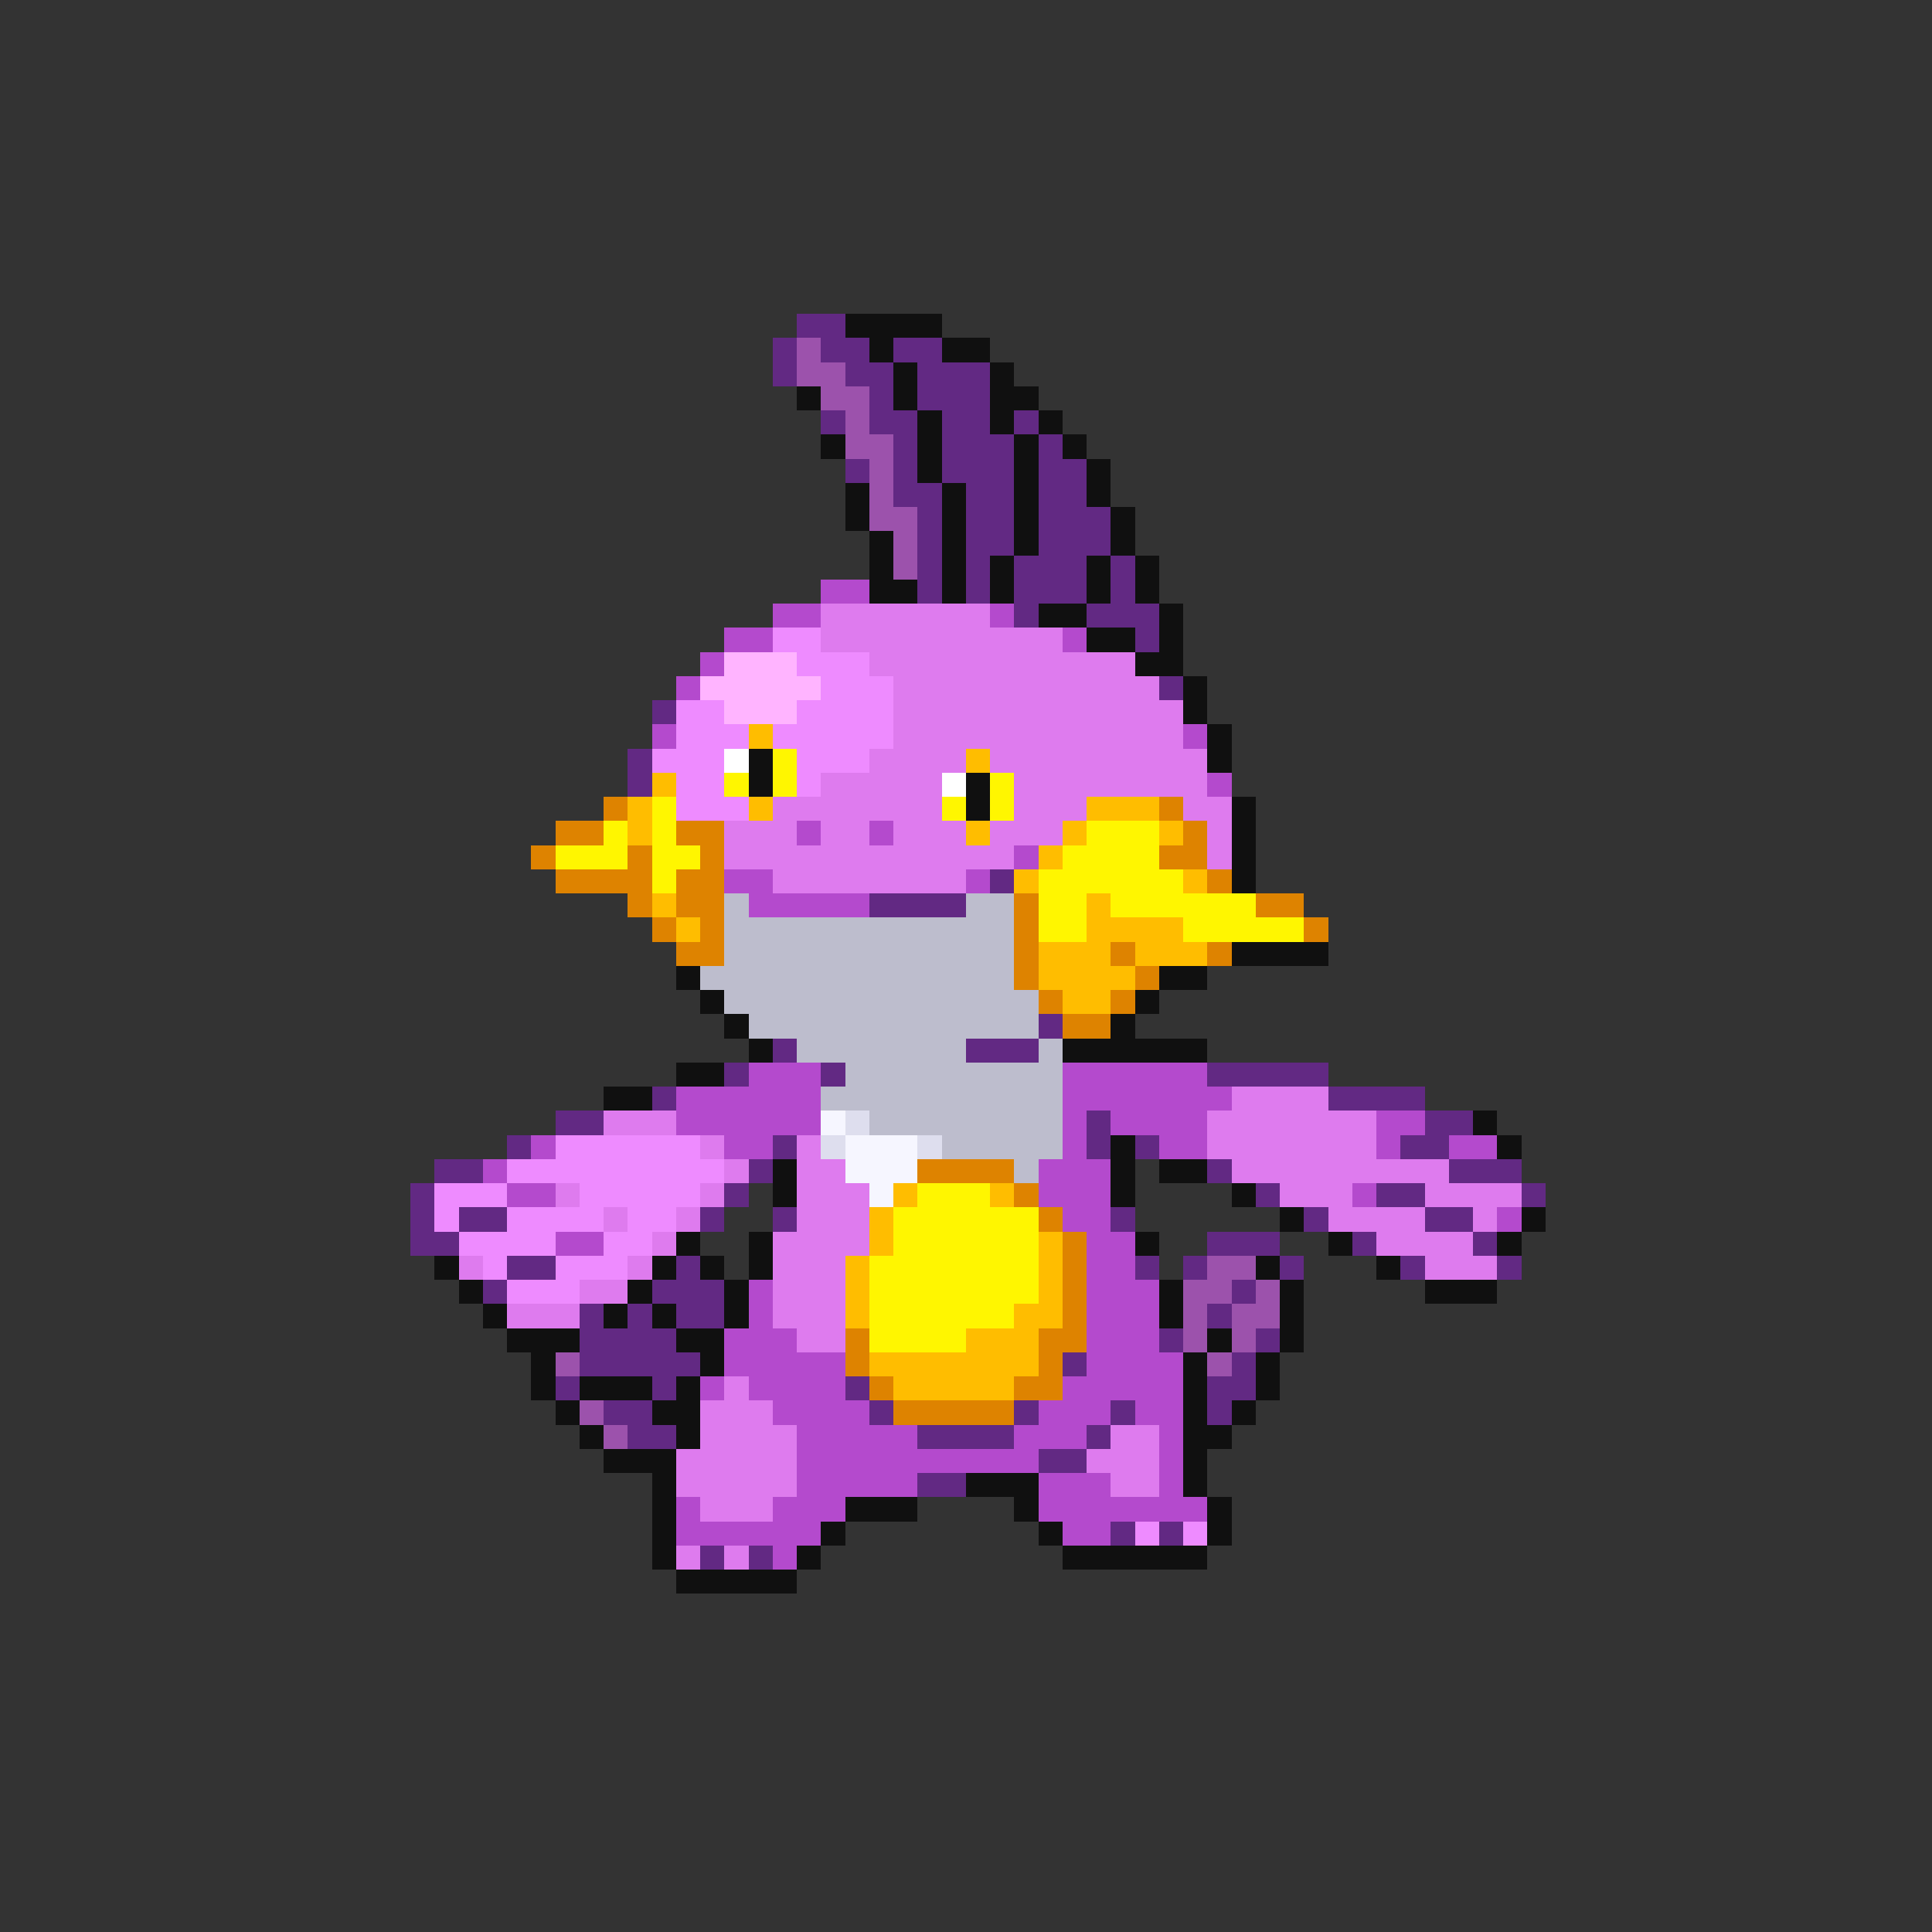 <svg xmlns="http://www.w3.org/2000/svg" viewBox="0 -0.5 80 80" shape-rendering="crispEdges">
<rect x="0" y="-0.5" width="80" height="80" fill="#333333" stroke="none"/>
<path stroke="#622983" d="M33 13h2M32 14h1M34 14h2M37 14h2M32 15h1M35 15h2M38 15h3M36 16h1M38 16h3M34 17h1M36 17h2M39 17h2M42 17h1M37 18h1M39 18h3M43 18h1M35 19h1M37 19h1M39 19h3M43 19h2M37 20h2M40 20h2M43 20h2M38 21h1M40 21h2M43 21h3M38 22h1M40 22h2M43 22h3M38 23h1M40 23h1M42 23h3M46 23h1M38 24h1M40 24h1M42 24h3M46 24h1M42 25h1M45 25h3M47 26h1M48 28h1M27 29h1M26 31h1M26 32h1M41 36h1M36 37h4M43 42h1M32 43h1M40 43h3M30 44h1M34 44h1M50 44h5M27 45h1M55 45h4M23 46h2M45 46h1M59 46h2M21 47h1M32 47h1M45 47h1M47 47h1M58 47h2M18 48h2M31 48h1M50 48h1M60 48h3M17 49h1M30 49h1M52 49h1M57 49h2M63 49h1M17 50h1M19 50h2M29 50h1M32 50h1M46 50h1M54 50h1M59 50h2M17 51h2M50 51h3M56 51h1M61 51h1M21 52h2M28 52h1M47 52h1M49 52h1M53 52h1M58 52h1M62 52h1M20 53h1M27 53h3M51 53h1M24 54h1M26 54h1M28 54h2M50 54h1M24 55h4M48 55h1M52 55h1M24 56h5M44 56h1M51 56h1M23 57h1M27 57h1M35 57h1M50 57h2M25 58h2M36 58h1M42 58h1M46 58h1M50 58h1M26 59h2M38 59h4M45 59h1M43 60h2M38 61h2M46 63h1M48 63h1M29 64h1M31 64h1" />
<path stroke="#101010" d="M35 13h4M36 14h1M39 14h2M37 15h1M41 15h1M33 16h1M37 16h1M41 16h2M38 17h1M41 17h1M43 17h1M34 18h1M38 18h1M42 18h1M44 18h1M38 19h1M42 19h1M45 19h1M35 20h1M39 20h1M42 20h1M45 20h1M35 21h1M39 21h1M42 21h1M46 21h1M36 22h1M39 22h1M42 22h1M46 22h1M36 23h1M39 23h1M41 23h1M45 23h1M47 23h1M36 24h2M39 24h1M41 24h1M45 24h1M47 24h1M43 25h2M48 25h1M45 26h2M48 26h1M47 27h2M49 28h1M49 29h1M50 30h1M31 31h1M50 31h1M31 32h1M40 32h1M40 33h1M51 33h1M51 34h1M51 35h1M51 36h1M51 39h4M28 40h1M48 40h2M29 41h1M47 41h1M30 42h1M46 42h1M31 43h1M44 43h6M28 44h2M25 45h2M61 46h1M46 47h1M62 47h1M32 48h1M46 48h1M48 48h2M32 49h1M46 49h1M51 49h1M53 50h1M63 50h1M28 51h1M31 51h1M47 51h1M55 51h1M62 51h1M18 52h1M27 52h1M29 52h1M31 52h1M52 52h1M57 52h1M19 53h1M26 53h1M30 53h1M48 53h1M53 53h1M59 53h3M20 54h1M25 54h1M27 54h1M30 54h1M48 54h1M53 54h1M21 55h3M28 55h2M50 55h1M53 55h1M22 56h1M29 56h1M49 56h1M52 56h1M22 57h1M24 57h3M28 57h1M49 57h1M52 57h1M23 58h1M27 58h2M49 58h1M51 58h1M24 59h1M28 59h1M49 59h2M25 60h3M49 60h1M27 61h1M40 61h3M49 61h1M27 62h1M35 62h3M42 62h1M50 62h1M27 63h1M34 63h1M43 63h1M50 63h1M27 64h1M33 64h1M44 64h6M28 65h5" />
<path stroke="#9c52ac" d="M33 14h1M33 15h2M34 16h2M35 17h1M35 18h2M36 19h1M36 20h1M36 21h2M37 22h1M37 23h1M50 52h2M49 53h2M52 53h1M49 54h1M51 54h2M49 55h1M51 55h1M23 56h1M50 56h1M24 58h1M25 59h1" />
<path stroke="#b44acd" d="M34 24h2M32 25h2M41 25h1M30 26h2M44 26h1M29 27h1M28 28h1M27 30h1M49 30h1M50 32h1M33 34h1M36 34h1M42 35h1M30 36h2M40 36h1M31 37h5M31 44h3M44 44h6M28 45h6M44 45h7M28 46h6M44 46h1M46 46h4M57 46h2M22 47h1M30 47h2M44 47h1M48 47h2M57 47h1M60 47h2M20 48h1M43 48h3M21 49h2M43 49h3M56 49h1M44 50h2M62 50h1M23 51h2M45 51h2M45 52h2M31 53h1M45 53h3M31 54h1M45 54h3M30 55h3M45 55h3M30 56h5M45 56h4M29 57h1M31 57h4M44 57h5M32 58h4M43 58h3M47 58h2M33 59h5M42 59h3M48 59h1M33 60h10M48 60h1M33 61h5M43 61h3M48 61h1M28 62h1M32 62h3M43 62h7M28 63h6M44 63h2M32 64h1" />
<path stroke="#de7bee" d="M34 25h7M34 26h10M36 27h11M37 28h11M37 29h12M37 30h12M36 31h4M41 31h9M34 32h5M42 32h8M32 33h7M42 33h3M49 33h2M30 34h3M34 34h2M37 34h3M41 34h3M50 34h1M30 35h12M50 35h1M32 36h8M51 45h4M25 46h3M50 46h7M29 47h1M33 47h1M50 47h7M30 48h1M33 48h2M51 48h9M23 49h1M29 49h1M33 49h3M53 49h3M59 49h4M25 50h1M28 50h1M33 50h3M55 50h4M61 50h1M27 51h1M32 51h4M57 51h4M19 52h1M26 52h1M32 52h3M59 52h3M24 53h2M32 53h3M21 54h3M32 54h3M33 55h2M30 57h1M29 58h3M29 59h4M46 59h2M28 60h5M45 60h3M28 61h5M46 61h2M29 62h3M28 64h1M30 64h1" />
<path stroke="#ee8bff" d="M32 26h2M33 27h3M34 28h3M28 29h2M33 29h4M28 30h3M32 30h5M27 31h3M33 31h3M28 32h2M33 32h1M28 33h3M23 47h6M21 48h9M18 49h3M24 49h5M18 50h1M21 50h4M26 50h2M19 51h4M25 51h2M20 52h1M23 52h3M21 53h3M47 63h1M49 63h1" />
<path stroke="#ffb4ff" d="M30 27h3M29 28h5M30 29h3" />
<path stroke="#ffbd00" d="M31 30h1M40 31h1M27 32h1M26 33h1M31 33h1M45 33h3M26 34h1M40 34h1M44 34h1M48 34h1M43 35h1M42 36h1M49 36h1M27 37h1M45 37h1M28 38h1M45 38h4M43 39h3M47 39h3M43 40h4M44 41h2M37 49h1M41 49h1M36 50h1M36 51h1M43 51h1M35 52h1M43 52h1M35 53h1M43 53h1M35 54h1M42 54h2M40 55h3M36 56h7M37 57h5" />
<path stroke="#ffffff" d="M30 31h1M39 32h1" />
<path stroke="#fff600" d="M32 31h1M30 32h1M32 32h1M41 32h1M27 33h1M39 33h1M41 33h1M25 34h1M27 34h1M45 34h3M23 35h3M27 35h2M44 35h4M27 36h1M43 36h6M43 37h2M46 37h6M43 38h2M49 38h5M38 49h3M37 50h6M37 51h6M36 52h7M36 53h7M36 54h6M36 55h4" />
<path stroke="#de8300" d="M25 33h1M48 33h1M23 34h2M28 34h2M49 34h1M22 35h1M26 35h1M29 35h1M48 35h2M23 36h4M28 36h2M50 36h1M26 37h1M28 37h2M42 37h1M52 37h2M27 38h1M29 38h1M42 38h1M54 38h1M28 39h2M42 39h1M46 39h1M50 39h1M42 40h1M47 40h1M43 41h1M46 41h1M44 42h2M38 48h4M42 49h1M43 50h1M44 51h1M44 52h1M44 53h1M44 54h1M35 55h1M43 55h2M35 56h1M43 56h1M36 57h1M42 57h2M37 58h5" />
<path stroke="#bdbdcd" d="M30 37h1M40 37h2M30 38h12M30 39h12M29 40h13M30 41h13M31 42h12M33 43h7M43 43h1M35 44h9M34 45h10M36 46h8M39 47h5M42 48h1" />
<path stroke="#f6f6ff" d="M34 46h1M35 47h3M35 48h3M36 49h1" />
<path stroke="#dedeee" d="M35 46h1M34 47h1M38 47h1" />
</svg>